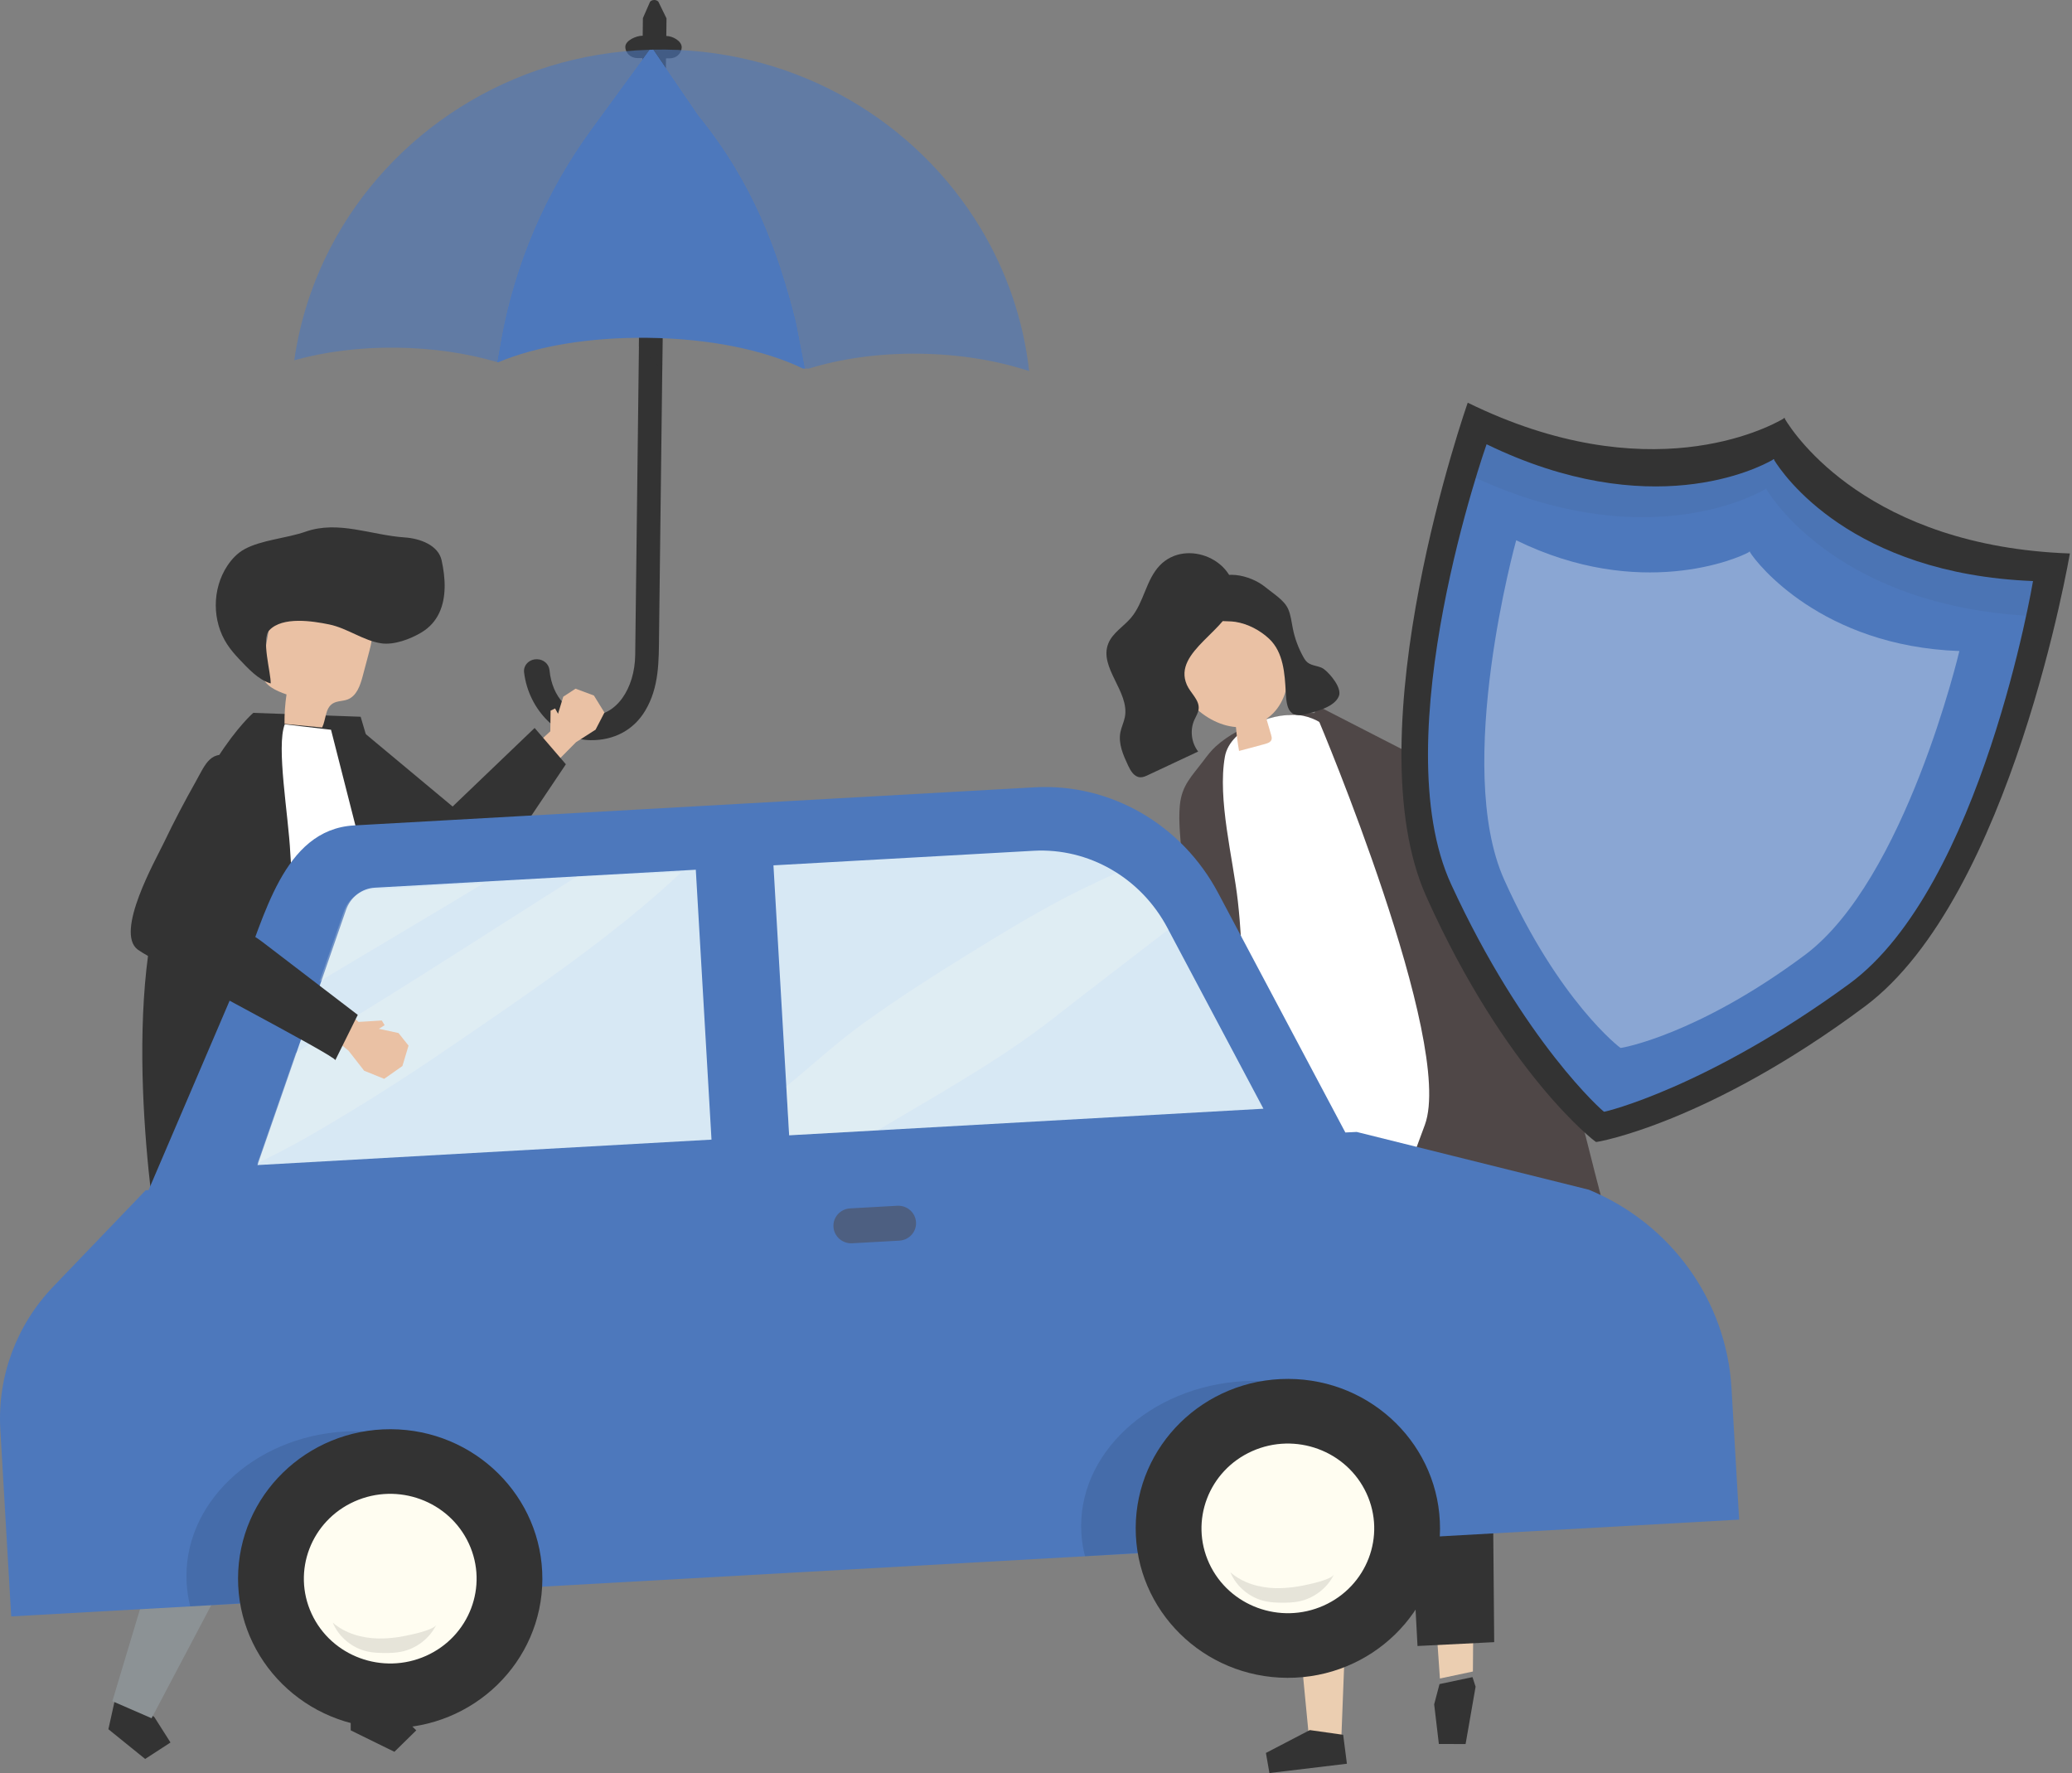 <svg width="187" height="160" viewBox="0 0 187 160" fill="none" xmlns="http://www.w3.org/2000/svg">
<rect x="0" y="0" width="187" height="160" fill="#808080" stroke="none"/>
<path d="M149.448 65.388L152.34 63.059L151.379 61.804L149.037 62.968L148.864 62.168L146.636 64.456L147.457 65.894L149.448 65.388Z" fill="#EAC1A4"/>
<path d="M118.907 63.699L131.872 70.351L147.126 63.433L148.603 66.369L132.441 78.452L114.711 73.809L118.907 63.699Z" fill="#4F4747"/>
<path d="M60.135 3.248C60.14 2.718 60.148 2.189 60.153 1.659L59.419 0.154C59.236 -0.055 58.841 -0.05 58.668 0.162L58.022 1.636L58.004 3.224C57.413 3.217 56.444 3.658 56.437 4.216C56.429 4.774 56.904 5.231 57.495 5.239L57.978 5.244L57.328 59.1C57.291 62.139 55.613 64.647 53.248 64.564C51.414 64.499 49.834 62.963 49.594 60.479C49.539 59.929 49.064 59.5 48.478 59.492H48.437C47.76 59.485 47.221 60.037 47.298 60.67C47.724 64.205 50.565 66.761 53.291 66.795C55.422 66.821 57.181 65.878 58.219 64.153C59.505 62.02 59.453 59.655 59.481 57.297C59.507 55.064 59.535 52.83 59.561 50.596C59.6 47.477 59.636 44.36 59.675 41.241C59.719 37.685 59.76 34.129 59.804 30.573C59.848 27.028 59.889 23.482 59.933 19.939C59.969 16.854 60.008 13.765 60.044 10.679C60.065 8.874 60.088 7.069 60.109 5.264H60.439C61.031 5.275 61.516 4.828 61.524 4.27C61.532 3.712 60.726 3.25 60.132 3.245L60.135 3.248Z" fill="#333333"/>
<path opacity="0.26" d="M59.771 33.437L57.643 31.229L57.687 27.625L59.84 27.65L59.771 33.437Z" fill="#333333"/>
<path opacity="0.6" d="M44.863 32.67L45.217 30.69C46.443 23.831 49.232 17.329 53.374 11.658L58.608 4.492C46.071 4.864 35.239 11.986 29.855 22.29C28.212 25.435 27.079 28.874 26.557 32.51C29.279 31.751 32.424 31.333 35.784 31.374C39.071 31.413 42.167 31.883 44.863 32.673V32.67Z" fill="#4D78BC"/>
<path opacity="0.6" d="M71.832 28.993L72.664 33.262H72.994C75.873 32.373 79.277 31.875 82.933 31.919C86.58 31.96 89.991 32.533 92.88 33.486C92.359 28.83 90.828 24.464 88.506 20.603C82.771 11.069 72.207 4.616 60.049 4.474C59.69 4.469 59.334 4.474 58.98 4.479L63.021 10.39C67.99 16.495 70.229 22.646 71.835 28.991L71.832 28.993Z" fill="#4D78BC"/>
<path d="M45.219 30.69L44.865 32.67C44.894 32.678 44.925 32.688 44.953 32.696C48.442 31.232 53.206 30.424 58.458 30.486C63.99 30.55 68.968 31.565 72.467 33.259H72.664L71.832 28.993C70.226 22.648 67.987 16.497 63.019 10.393L58.977 4.482C58.853 4.482 58.732 4.487 58.608 4.493L53.374 11.658C49.232 17.329 46.446 23.831 45.217 30.69H45.219Z" fill="#4D78BC"/>
<path d="M48.098 67.443L49.666 65.992L49.691 64.128L50.097 63.931L50.363 64.412L50.835 62.87L51.943 62.147L53.601 62.764L54.551 64.301L53.751 65.847L51.987 66.976L49.932 69.052L48.098 67.443Z" fill="#EAC1A4"/>
<path d="M48.251 65.692L51.07 68.969L43.507 80.236L40.692 81.126L28.7 71.75L31.907 65.328L40.85 72.781L48.251 65.692Z" fill="#333333"/>
<path d="M10.2 154.164L9.782 156.047L13.1 158.73L15.388 157.245L13.937 154.962L10.619 152.279L10.2 154.164Z" fill="#333333"/>
<path d="M21.805 96.238L18.102 104.613L17.754 128.173L10.141 153.516L13.679 155.055L29.216 125.627L30.983 116.308L31.685 96.68L21.805 96.238Z" fill="#8C9295"/>
<path d="M39.732 98.115L40.023 122.807L35.277 154.642H31.631L29.328 125.266L24.336 95.892L39.732 98.115Z" fill="#8C9295"/>
<path d="M31.652 154.215V156.149L35.595 158.084L37.568 156.149L35.595 154.215H31.652Z" fill="#333333"/>
<path d="M32.547 64.68L22.859 64.329C22.859 64.329 17.061 69.318 14.066 82.281C11.016 95.482 14.629 114.482 14.629 114.482C14.629 114.482 40.625 111.084 44.888 110.56L38.386 84.499L32.55 64.683L32.547 64.68Z" fill="#333333"/>
<path d="M29.074 65.651C27.943 65.543 26.812 65.434 25.678 65.326C25.666 64.438 25.727 63.547 25.859 62.666C24.917 62.343 23.824 61.855 23.659 60.889C23.607 60.585 23.659 60.275 23.713 59.97C23.933 58.713 24.152 57.452 24.372 56.195C24.447 55.758 24.529 55.312 24.769 54.94C25.193 54.284 26.014 53.997 26.791 53.866C28.777 53.525 30.941 53.943 32.483 55.219C32.893 55.557 33.265 55.965 33.446 56.461C33.725 57.225 33.518 58.067 33.309 58.852C33.115 59.578 32.924 60.301 32.731 61.026C32.509 61.86 32.188 62.808 31.37 63.121C30.936 63.286 30.422 63.239 30.03 63.485C29.337 63.919 29.43 64.931 29.072 65.654L29.074 65.651Z" fill="#EAC1A4"/>
<path d="M40.129 53.075C40.152 52.213 40.028 51.34 39.853 50.552C39.551 49.202 37.924 48.592 36.516 48.497C33.477 48.29 30.544 46.94 27.574 47.98C25.877 48.577 23.6 48.719 22.063 49.561C21.423 49.912 20.912 50.459 20.511 51.064C19.133 53.16 19.127 56.047 20.504 58.147C20.811 58.617 21.18 59.048 21.568 59.459C22.371 60.308 23.329 61.359 24.431 61.674C24.457 60.709 23.553 57.661 24.31 56.869C25.508 55.611 28.225 56.045 29.717 56.352C31.344 56.688 32.793 57.814 34.404 58.054C35.563 58.227 37.043 57.667 38.027 57.078C39.571 56.156 40.085 54.63 40.127 53.07L40.129 53.075Z" fill="#333333"/>
<path d="M29.875 65.855L40.062 105.818L40.896 111.06L28.204 112.698C28.204 112.698 28.705 93.56 28.537 91.009C28.369 88.458 26.487 82.939 26.2 76.992C26.032 73.553 24.919 67.376 25.699 65.364L29.875 65.855Z" fill="white"/>
<path d="M95.537 78.56L92.813 76.737L93.557 75.559L95.705 76.404L95.796 75.688L97.931 77.527L97.327 78.854L95.537 78.56Z" fill="#EBCEB1"/>
<path d="M97.42 76.667L96.356 79.355C96.209 79.797 106.53 85.509 107.447 85.919C109.469 86.823 113.138 88.954 113.138 88.954C115.95 88.987 121.249 87.575 123.018 86.828C123.731 86.529 124.239 84.98 124.671 84.362C125.218 83.582 124.521 82.206 124.051 81.568C123.088 80.262 121.605 79.332 119.994 79.02C119.416 78.906 118.809 78.872 118.238 79.027C117.652 79.187 116.901 76.538 116.405 76.882C115.522 77.493 115.031 81.524 113.98 81.876C112.658 82.317 97.732 76.029 97.42 76.662V76.667Z" fill="#4F4747"/>
<path d="M118.644 64.339C118.706 64.339 118.765 64.344 118.827 64.347C121.722 64.487 125.226 68.213 127.258 70.413C132.5 76.091 136.162 82.599 138.902 89.873C140.376 93.79 141.68 97.772 142.902 101.775C143.24 102.88 145.608 112.997 146.184 113.067C140.291 112.328 134.359 111.753 128.492 112.15C122.623 112.551 116.787 113.96 111.757 116.997C109.179 104.016 107.276 90.573 106.651 77.419C106.577 75.846 106.331 74.222 106.484 72.659C106.657 70.86 107.563 70.046 108.591 68.68C108.942 68.213 109.298 67.74 109.727 67.353C111.994 65.313 115.617 64.244 118.649 64.342L118.644 64.339Z" fill="#4F4747"/>
<path d="M139.201 108.44L133.068 132.847L132.931 150.838L129.954 151.471L128.792 134.738L125.869 104.096L139.201 108.44Z" fill="#EBCEB1"/>
<path d="M129.918 151.974L129.435 153.8L129.859 157.379L132.271 157.384L133.174 152.209L132.893 151.344L129.918 151.974Z" fill="#333333"/>
<path d="M115.79 105.744L115.248 126.836L118.12 156.622L121.058 156.834L122.114 129.524L128.1 104.768L115.79 105.744Z" fill="#EBCEB1"/>
<path d="M118.212 156.124L114.251 158.187L114.566 160L121.559 159.161L121.223 156.55L118.212 156.124Z" fill="#333333"/>
<path d="M114.927 108.465L112.937 132.832L114.964 149.544L122.925 149.1L124.342 130.102L127.785 109.387L127.25 106.165L115.777 106.327L114.927 108.465Z" fill="#333333"/>
<path d="M126.997 131.06L127.932 148.537L134.853 148.189L134.711 131.613L139.075 110.797L138.081 104.979L126.442 105.689L126.997 131.06Z" fill="#333333"/>
<path d="M113.484 110.474C120.586 109.274 132.09 106.363 139.191 105.163C135.475 93.062 129.562 79.621 122.667 68.993C121.417 67.064 119.855 65.055 117.616 64.595C115.217 64.104 111.013 65.656 110.548 68.285C109.866 72.133 111.282 77.442 111.718 81.333C112.704 90.139 111.77 101.775 113.487 110.474H113.484Z" fill="white"/>
<path d="M114.716 56.107C112.046 51.549 106.13 54.508 105.745 59.069C105.492 62.072 108.469 65.377 111.545 65.61C111.607 66.333 111.7 67.051 111.826 67.766C112.604 67.557 113.381 67.35 114.161 67.141C114.401 67.076 114.677 66.981 114.755 66.749C114.801 66.606 114.76 66.454 114.718 66.312C114.579 65.832 114.437 65.352 114.298 64.871C114.349 64.835 114.401 64.799 114.453 64.76C115.733 63.802 116.314 62.134 116.242 60.556C116.167 58.978 115.519 57.478 114.716 56.107Z" fill="#EAC1A4"/>
<path d="M114.545 57.648C115.834 58.862 115.955 60.804 116.04 62.475C116.115 63.954 116.34 64.84 117.941 64.422C118.842 64.187 120.454 63.786 120.836 62.816C121.125 62.082 120.064 60.822 119.503 60.393C119.075 60.068 118.432 60.12 118.011 59.784C117.838 59.645 117.719 59.451 117.613 59.26C117.177 58.472 116.862 57.62 116.683 56.739C116.562 56.143 116.503 55.526 116.26 54.965C115.911 54.152 114.863 53.535 114.184 52.972C112.921 51.923 110.052 51.126 109.014 52.995C108.776 53.421 108.782 53.932 108.815 54.415C108.836 54.705 108.867 55.002 109.001 55.26C109.538 56.288 110.581 55.97 111.498 56.117C112.629 56.298 113.724 56.876 114.548 57.651L114.545 57.648Z" fill="#333333"/>
<path d="M107.111 61.793C107.439 62.547 108.257 63.151 108.18 63.967C108.144 64.332 107.929 64.649 107.782 64.985C107.382 65.901 107.521 67.025 108.136 67.82L103.614 69.94C103.387 70.046 103.147 70.157 102.896 70.142C102.359 70.111 102.037 69.561 101.812 69.08C101.37 68.135 100.918 67.113 101.115 66.09C101.205 65.618 101.432 65.176 101.523 64.701C101.954 62.421 99.168 60.246 100.02 58.085C100.399 57.119 101.396 56.548 102.073 55.753C103.248 54.367 103.416 52.327 104.681 51.017C107.069 48.543 111.759 50.568 111.4 54.002C111.106 56.804 105.786 58.754 107.111 61.791V61.793Z" fill="#333333"/>
<path d="M119.029 65.055C119.029 65.055 131.307 94.097 128.596 101.506C125.884 108.915 124.622 111.784 124.622 111.784L143.423 112.553C143.423 112.553 131.421 70.124 119.026 65.052L119.029 65.055Z" fill="#4F4747"/>
<path d="M4.811 116.096L13.142 107.414L13.405 107.402C13.849 106.363 14.293 105.323 14.74 104.285C17.087 98.8 19.435 93.315 21.782 87.828C23.848 83.004 25.49 74.852 31.951 74.488L93.373 71.048C100.196 70.666 106.644 74.377 109.941 80.585L121.419 102.196L122.442 102.147L143.39 107.36C150.814 110.425 155.81 117.374 156.27 125.268L156.959 137.131L1.01 145.867L0.029 128.989C-0.247 124.23 1.48 119.567 4.811 116.099V116.096Z" fill="#4D78BC"/>
<path d="M64.212 102.841L23.233 105.137L31.231 82.105C31.628 80.959 32.651 80.171 33.831 80.106L62.797 78.485L64.214 102.844L64.212 102.841Z" fill="#D7E8F4"/>
<path d="M69.805 78.09L93.278 76.775C98.251 76.497 102.954 79.203 105.358 83.73L114.026 100.052L71.222 102.451L69.805 78.093V78.09Z" fill="#D7E8F4"/>
<g opacity="0.2">
<path d="M30.42 87.616C29.89 87.934 29.364 88.251 28.837 88.569L31.024 82.266C31.422 81.119 32.444 80.331 33.624 80.267L43.659 79.704C39.264 82.369 34.83 84.972 30.42 87.616Z" fill="#FFFDF1"/>
<path d="M29.94 93.031C37.23 88.613 44.876 83.634 52.08 79.084L61.503 78.705C55.367 84.499 47.497 89.785 40.548 94.539C36.37 97.395 32.093 100.114 27.698 102.635C26.257 103.461 24.744 104.223 23.226 104.99L26.689 95.019C27.771 94.353 28.855 93.69 29.942 93.031H29.94Z" fill="#FFFDF1"/>
<path d="M78.04 92.254C81.087 90.069 84.255 88.032 87.45 86.064C90.685 84.068 93.965 82.064 97.378 80.373C98.504 79.815 99.643 79.291 100.782 78.764C102.662 79.962 104.255 81.651 105.358 83.73L105.443 83.887C102.042 86.516 98.615 89.117 95.24 91.763C90.249 95.678 84.666 98.746 79.217 102.002L71.22 102.449L70.964 98.036C73.322 96.104 75.558 94.033 78.04 92.254Z" fill="#FFFDF1"/>
</g>
<path opacity="0.1" d="M97.924 140.437C97.745 139.758 97.634 139.055 97.593 138.335C97.18 131.246 103.747 125.113 112.26 124.636C115.584 124.45 118.711 125.157 121.316 126.505C116.129 127.884 111.653 130.72 108.077 134.306C106.254 136.135 104.865 138.056 103.824 140.067L97.926 140.434L97.924 140.437Z" fill="#000100"/>
<path opacity="0.1" d="M17.17 144.961C16.997 144.282 16.886 143.579 16.845 142.859C16.431 135.77 22.835 129.648 31.148 129.18C34.394 129 37.449 129.71 39.992 131.063C34.931 132.434 30.564 135.264 27.076 138.846C25.299 140.672 23.943 142.59 22.931 144.602L17.172 144.961H17.17Z" fill="#000100"/>
<path d="M116.185 151.409C108.601 151.383 102.473 145.325 102.498 137.876C102.522 130.427 108.691 124.409 116.275 124.434C123.859 124.459 129.987 130.518 129.963 137.967C129.938 145.416 123.77 151.434 116.185 151.409Z" fill="#333333"/>
<path d="M119.457 144.891C123.374 143.14 125.107 138.603 123.325 134.756C121.543 130.908 116.921 129.206 113.004 130.954C109.086 132.705 107.354 137.242 109.135 141.09C110.917 144.937 115.539 146.639 119.457 144.891Z" fill="#FFFDF1"/>
<path opacity="0.1" d="M115.175 143.321C113.683 143.292 112.154 142.861 111.044 141.883C111.583 143.192 112.81 144.204 114.215 144.501C114.693 144.602 115.183 144.625 115.671 144.628C116.188 144.633 116.709 144.617 117.215 144.516C118.579 144.245 119.793 143.316 120.392 142.081C120.195 142.482 118.685 142.841 118.31 142.928C117.285 143.171 116.234 143.336 115.178 143.316L115.175 143.321Z" fill="#000100"/>
<path d="M35.172 155.948C27.588 155.923 21.46 149.864 21.484 142.415C21.509 134.967 27.677 128.949 35.262 128.974C42.846 128.999 48.974 135.058 48.949 142.506C48.925 149.955 42.756 155.973 35.172 155.948Z" fill="#333333"/>
<path d="M38.446 149.428C42.363 147.677 44.096 143.14 42.314 139.293C40.532 135.445 35.91 133.743 31.992 135.492C28.075 137.242 26.342 141.779 28.124 145.627C29.906 149.475 34.528 151.176 38.446 149.428Z" fill="#FFFDF1"/>
<path opacity="0.1" d="M34.162 147.861C32.669 147.832 31.14 147.401 30.03 146.422C30.57 147.732 31.796 148.744 33.201 149.041C33.679 149.142 34.169 149.165 34.657 149.167C35.174 149.172 35.696 149.157 36.202 149.056C37.565 148.785 38.779 147.856 39.378 146.621C39.182 147.021 37.671 147.38 37.297 147.468C36.271 147.711 35.221 147.876 34.164 147.858L34.162 147.861Z" fill="#000100"/>
<path opacity="0.5" d="M76.914 112.194L81.162 111.957C82.048 111.907 82.724 111.164 82.672 110.294C82.621 109.423 81.864 108.76 80.978 108.809L76.731 109.046C75.845 109.095 75.168 109.839 75.22 110.709C75.272 111.579 76.028 112.243 76.914 112.194Z" fill="#4F4747"/>
<path d="M30.601 90.65L32.362 92.22L34.459 92.091L34.712 92.515L34.195 92.84L35.967 93.222L36.871 94.358L36.318 96.2L34.673 97.356L32.865 96.623L31.453 94.813L28.946 92.765L30.601 90.65Z" fill="#EAC1A4"/>
<path d="M32.287 91.582C29.431 89.398 26.575 87.213 23.719 85.029C22.949 84.44 22.077 83.993 21.31 83.399C20.189 82.529 19.895 82.271 20.272 81.01C21.364 77.362 23.683 74.111 24.739 70.508C23.533 69.814 22.448 68.967 21.15 68.401C19.029 67.474 18.541 68.98 17.679 70.511C16.654 72.326 15.685 74.175 14.787 76.053C14.04 77.61 10.332 84.145 12.44 85.7C13.948 86.818 30.425 95.337 30.26 95.675C30.327 95.541 32.29 91.582 32.29 91.582H32.287Z" fill="#333333"/>
<path d="M132.464 36.34C148.712 44.296 159.48 38.643 160.957 37.783C160.957 37.783 161.011 37.675 161.045 37.731C161.101 37.698 161.096 37.819 161.096 37.819C161.972 39.27 168.662 49.292 186.808 49.946C186.808 49.946 181.553 80.951 168.306 90.821C154.158 101.362 144.082 103.097 144.045 103.053C143.991 103.076 135.898 96.874 128.73 80.915C122.024 65.984 132.464 36.342 132.464 36.342V36.34Z" fill="#333333"/>
<path d="M134.168 40.092C148.928 47.247 158.664 42.256 159.999 41.491C159.999 41.491 160.048 41.393 160.079 41.445C160.13 41.414 160.125 41.522 160.125 41.522C160.926 42.819 167.03 51.779 183.482 52.435C183.482 52.435 178.849 80.05 166.883 88.794C154.103 98.134 144.799 100.365 144.766 100.324C144.717 100.344 137.535 94.056 130.969 79.805C124.828 66.47 134.165 40.092 134.165 40.092H134.168Z" fill="#4D78BC"/>
<g opacity="0.06">
<path d="M159.439 44.187C159.439 44.187 159.444 44.074 159.39 44.107C159.359 44.053 159.307 44.156 159.307 44.156C157.936 44.939 148.102 49.982 133.148 43.11C133.941 40.376 134.538 38.69 134.538 38.69C149.298 45.845 159.033 40.853 160.368 40.089C160.368 40.089 160.417 39.991 160.448 40.043C160.5 40.012 160.495 40.12 160.495 40.12C161.295 41.416 167.4 50.377 183.852 51.033C183.852 51.033 183.557 52.794 182.922 55.567C166.429 54.571 160.262 45.52 159.439 44.187Z" fill="#333333"/>
</g>
<path opacity="0.34" d="M136.841 48.755C147.981 54.209 156.838 50.41 157.85 49.819C157.85 49.819 157.887 49.744 157.91 49.783C157.949 49.76 157.946 49.842 157.946 49.842C158.545 50.837 164.394 58.302 176.835 58.751C176.835 58.751 171.97 79.415 162.891 86.18C153.192 93.408 146.284 94.599 146.259 94.565C146.222 94.581 140.673 90.328 135.756 79.386C131.157 69.15 136.838 48.753 136.838 48.753L136.841 48.755Z" fill="white"/>
</svg>
